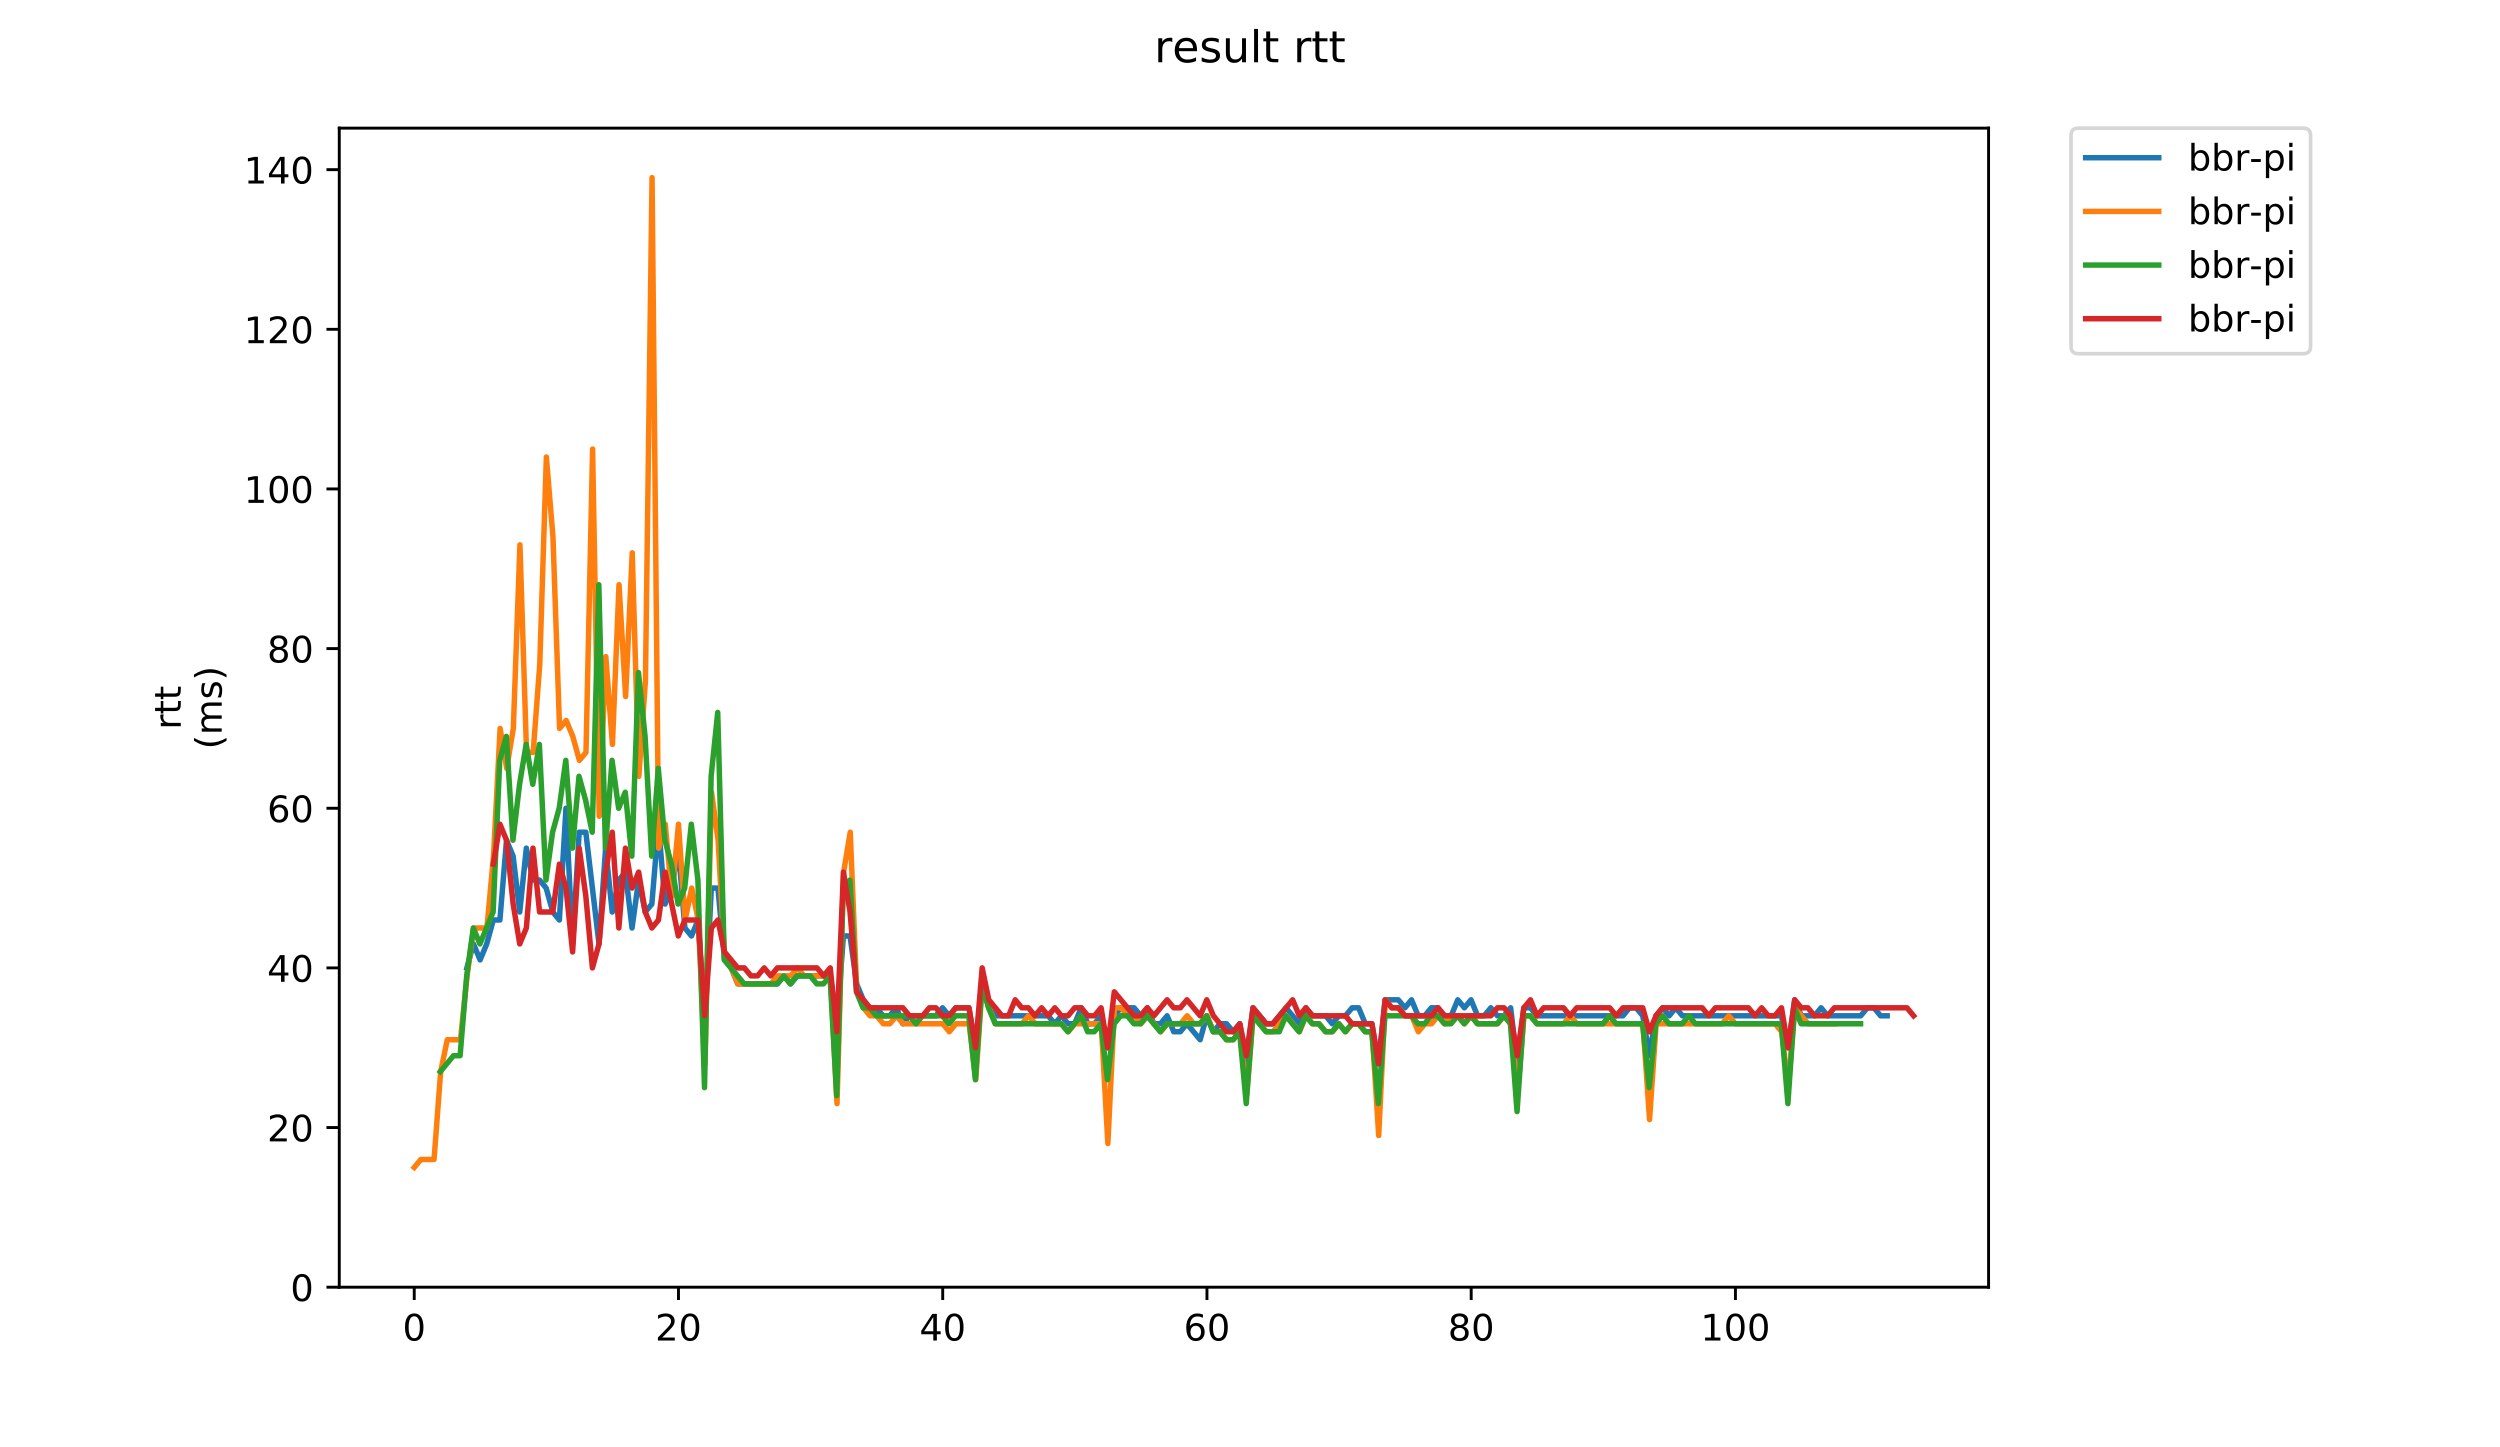 <?xml version="1.0" encoding="utf-8" standalone="no"?>
<!DOCTYPE svg PUBLIC "-//W3C//DTD SVG 1.1//EN"
  "http://www.w3.org/Graphics/SVG/1.1/DTD/svg11.dtd">
<!-- Created with matplotlib (https://matplotlib.org/) -->
<svg height="396pt" version="1.1" viewBox="0 0 684 396" width="684pt" xmlns="http://www.w3.org/2000/svg" xmlns:xlink="http://www.w3.org/1999/xlink">
 <defs>
  <style type="text/css">
*{stroke-linecap:butt;stroke-linejoin:round;}
  </style>
 </defs>
 <g id="figure_1">
  <g id="patch_1">
   <path d="M 0 396 
L 684 396 
L 684 0 
L 0 0 
z
" style="fill:#ffffff;"/>
  </g>
  <g id="axes_1">
   <g id="patch_2">
    <path d="M 92.824 352.174 
L 544.074 352.174 
L 544.074 35.062 
L 92.824 35.062 
z
" style="fill:#ffffff;"/>
   </g>
   <g id="matplotlib.axis_1">
    <g id="xtick_1">
     <g id="line2d_1">
      <defs>
       <path d="M 0 0 
L 0 3.5 
" id="m67b07794b4" style="stroke:#000000;stroke-width:0.8;"/>
      </defs>
      <g>
       <use style="stroke:#000000;stroke-width:0.8;" x="113.335" xlink:href="#m67b07794b4" y="352.174"/>
      </g>
     </g>
     <g id="text_1">
      <!-- 0 -->
      <defs>
       <path d="M 31.781 66.406 
Q 24.172 66.406 20.328 58.906 
Q 16.5 51.422 16.5 36.375 
Q 16.5 21.391 20.328 13.891 
Q 24.172 6.391 31.781 6.391 
Q 39.453 6.391 43.281 13.891 
Q 47.125 21.391 47.125 36.375 
Q 47.125 51.422 43.281 58.906 
Q 39.453 66.406 31.781 66.406 
z
M 31.781 74.219 
Q 44.047 74.219 50.516 64.516 
Q 56.984 54.828 56.984 36.375 
Q 56.984 17.969 50.516 8.266 
Q 44.047 -1.422 31.781 -1.422 
Q 19.531 -1.422 13.062 8.266 
Q 6.594 17.969 6.594 36.375 
Q 6.594 54.828 13.062 64.516 
Q 19.531 74.219 31.781 74.219 
z
" id="DejaVuSans-48"/>
      </defs>
      <g transform="translate(110.154 366.773)scale(0.1 -0.1)">
       <use xlink:href="#DejaVuSans-48"/>
      </g>
     </g>
    </g>
    <g id="xtick_2">
     <g id="line2d_2">
      <g>
       <use style="stroke:#000000;stroke-width:0.8;" x="185.631" xlink:href="#m67b07794b4" y="352.174"/>
      </g>
     </g>
     <g id="text_2">
      <!-- 20 -->
      <defs>
       <path d="M 19.188 8.297 
L 53.609 8.297 
L 53.609 0 
L 7.328 0 
L 7.328 8.297 
Q 12.938 14.109 22.625 23.891 
Q 32.328 33.688 34.812 36.531 
Q 39.547 41.844 41.422 45.531 
Q 43.312 49.219 43.312 52.781 
Q 43.312 58.594 39.234 62.25 
Q 35.156 65.922 28.609 65.922 
Q 23.969 65.922 18.812 64.312 
Q 13.672 62.703 7.812 59.422 
L 7.812 69.391 
Q 13.766 71.781 18.938 73 
Q 24.125 74.219 28.422 74.219 
Q 39.75 74.219 46.484 68.547 
Q 53.219 62.891 53.219 53.422 
Q 53.219 48.922 51.531 44.891 
Q 49.859 40.875 45.406 35.406 
Q 44.188 33.984 37.641 27.219 
Q 31.109 20.453 19.188 8.297 
z
" id="DejaVuSans-50"/>
      </defs>
      <g transform="translate(179.268 366.773)scale(0.1 -0.1)">
       <use xlink:href="#DejaVuSans-50"/>
       <use x="63.623" xlink:href="#DejaVuSans-48"/>
      </g>
     </g>
    </g>
    <g id="xtick_3">
     <g id="line2d_3">
      <g>
       <use style="stroke:#000000;stroke-width:0.8;" x="257.927" xlink:href="#m67b07794b4" y="352.174"/>
      </g>
     </g>
     <g id="text_3">
      <!-- 40 -->
      <defs>
       <path d="M 37.797 64.312 
L 12.891 25.391 
L 37.797 25.391 
z
M 35.203 72.906 
L 47.609 72.906 
L 47.609 25.391 
L 58.016 25.391 
L 58.016 17.188 
L 47.609 17.188 
L 47.609 0 
L 37.797 0 
L 37.797 17.188 
L 4.891 17.188 
L 4.891 26.703 
z
" id="DejaVuSans-52"/>
      </defs>
      <g transform="translate(251.564 366.773)scale(0.1 -0.1)">
       <use xlink:href="#DejaVuSans-52"/>
       <use x="63.623" xlink:href="#DejaVuSans-48"/>
      </g>
     </g>
    </g>
    <g id="xtick_4">
     <g id="line2d_4">
      <g>
       <use style="stroke:#000000;stroke-width:0.8;" x="330.222" xlink:href="#m67b07794b4" y="352.174"/>
      </g>
     </g>
     <g id="text_4">
      <!-- 60 -->
      <defs>
       <path d="M 33.016 40.375 
Q 26.375 40.375 22.484 35.828 
Q 18.609 31.297 18.609 23.391 
Q 18.609 15.531 22.484 10.953 
Q 26.375 6.391 33.016 6.391 
Q 39.656 6.391 43.531 10.953 
Q 47.406 15.531 47.406 23.391 
Q 47.406 31.297 43.531 35.828 
Q 39.656 40.375 33.016 40.375 
z
M 52.594 71.297 
L 52.594 62.312 
Q 48.875 64.062 45.094 64.984 
Q 41.312 65.922 37.594 65.922 
Q 27.828 65.922 22.672 59.328 
Q 17.531 52.734 16.797 39.406 
Q 19.672 43.656 24.016 45.922 
Q 28.375 48.188 33.594 48.188 
Q 44.578 48.188 50.953 41.516 
Q 57.328 34.859 57.328 23.391 
Q 57.328 12.156 50.688 5.359 
Q 44.047 -1.422 33.016 -1.422 
Q 20.359 -1.422 13.672 8.266 
Q 6.984 17.969 6.984 36.375 
Q 6.984 53.656 15.188 63.938 
Q 23.391 74.219 37.203 74.219 
Q 40.922 74.219 44.703 73.484 
Q 48.484 72.75 52.594 71.297 
z
" id="DejaVuSans-54"/>
      </defs>
      <g transform="translate(323.86 366.773)scale(0.1 -0.1)">
       <use xlink:href="#DejaVuSans-54"/>
       <use x="63.623" xlink:href="#DejaVuSans-48"/>
      </g>
     </g>
    </g>
    <g id="xtick_5">
     <g id="line2d_5">
      <g>
       <use style="stroke:#000000;stroke-width:0.8;" x="402.518" xlink:href="#m67b07794b4" y="352.174"/>
      </g>
     </g>
     <g id="text_5">
      <!-- 80 -->
      <defs>
       <path d="M 31.781 34.625 
Q 24.75 34.625 20.719 30.859 
Q 16.703 27.094 16.703 20.516 
Q 16.703 13.922 20.719 10.156 
Q 24.75 6.391 31.781 6.391 
Q 38.812 6.391 42.859 10.172 
Q 46.922 13.969 46.922 20.516 
Q 46.922 27.094 42.891 30.859 
Q 38.875 34.625 31.781 34.625 
z
M 21.922 38.812 
Q 15.578 40.375 12.031 44.719 
Q 8.5 49.078 8.5 55.328 
Q 8.5 64.062 14.719 69.141 
Q 20.953 74.219 31.781 74.219 
Q 42.672 74.219 48.875 69.141 
Q 55.078 64.062 55.078 55.328 
Q 55.078 49.078 51.531 44.719 
Q 48 40.375 41.703 38.812 
Q 48.828 37.156 52.797 32.312 
Q 56.781 27.484 56.781 20.516 
Q 56.781 9.906 50.312 4.234 
Q 43.844 -1.422 31.781 -1.422 
Q 19.734 -1.422 13.25 4.234 
Q 6.781 9.906 6.781 20.516 
Q 6.781 27.484 10.781 32.312 
Q 14.797 37.156 21.922 38.812 
z
M 18.312 54.391 
Q 18.312 48.734 21.844 45.562 
Q 25.391 42.391 31.781 42.391 
Q 38.141 42.391 41.719 45.562 
Q 45.312 48.734 45.312 54.391 
Q 45.312 60.062 41.719 63.234 
Q 38.141 66.406 31.781 66.406 
Q 25.391 66.406 21.844 63.234 
Q 18.312 60.062 18.312 54.391 
z
" id="DejaVuSans-56"/>
      </defs>
      <g transform="translate(396.155 366.773)scale(0.1 -0.1)">
       <use xlink:href="#DejaVuSans-56"/>
       <use x="63.623" xlink:href="#DejaVuSans-48"/>
      </g>
     </g>
    </g>
    <g id="xtick_6">
     <g id="line2d_6">
      <g>
       <use style="stroke:#000000;stroke-width:0.8;" x="474.814" xlink:href="#m67b07794b4" y="352.174"/>
      </g>
     </g>
     <g id="text_6">
      <!-- 100 -->
      <defs>
       <path d="M 12.406 8.297 
L 28.516 8.297 
L 28.516 63.922 
L 10.984 60.406 
L 10.984 69.391 
L 28.422 72.906 
L 38.281 72.906 
L 38.281 8.297 
L 54.391 8.297 
L 54.391 0 
L 12.406 0 
z
" id="DejaVuSans-49"/>
      </defs>
      <g transform="translate(465.27 366.773)scale(0.1 -0.1)">
       <use xlink:href="#DejaVuSans-49"/>
       <use x="63.623" xlink:href="#DejaVuSans-48"/>
       <use x="127.246" xlink:href="#DejaVuSans-48"/>
      </g>
     </g>
    </g>
   </g>
   <g id="matplotlib.axis_2">
    <g id="ytick_1">
     <g id="line2d_7">
      <defs>
       <path d="M 0 0 
L -3.5 0 
" id="mb4caa5640a" style="stroke:#000000;stroke-width:0.8;"/>
      </defs>
      <g>
       <use style="stroke:#000000;stroke-width:0.8;" x="92.824" xlink:href="#mb4caa5640a" y="352.174"/>
      </g>
     </g>
     <g id="text_7">
      <!-- 0 -->
      <g transform="translate(79.461 355.973)scale(0.1 -0.1)">
       <use xlink:href="#DejaVuSans-48"/>
      </g>
     </g>
    </g>
    <g id="ytick_2">
     <g id="line2d_8">
      <g>
       <use style="stroke:#000000;stroke-width:0.8;" x="92.824" xlink:href="#mb4caa5640a" y="308.495"/>
      </g>
     </g>
     <g id="text_8">
      <!-- 20 -->
      <g transform="translate(73.099 312.294)scale(0.1 -0.1)">
       <use xlink:href="#DejaVuSans-50"/>
       <use x="63.623" xlink:href="#DejaVuSans-48"/>
      </g>
     </g>
    </g>
    <g id="ytick_3">
     <g id="line2d_9">
      <g>
       <use style="stroke:#000000;stroke-width:0.8;" x="92.824" xlink:href="#mb4caa5640a" y="264.816"/>
      </g>
     </g>
     <g id="text_9">
      <!-- 40 -->
      <g transform="translate(73.099 268.615)scale(0.1 -0.1)">
       <use xlink:href="#DejaVuSans-52"/>
       <use x="63.623" xlink:href="#DejaVuSans-48"/>
      </g>
     </g>
    </g>
    <g id="ytick_4">
     <g id="line2d_10">
      <g>
       <use style="stroke:#000000;stroke-width:0.8;" x="92.824" xlink:href="#mb4caa5640a" y="221.136"/>
      </g>
     </g>
     <g id="text_10">
      <!-- 60 -->
      <g transform="translate(73.099 224.936)scale(0.1 -0.1)">
       <use xlink:href="#DejaVuSans-54"/>
       <use x="63.623" xlink:href="#DejaVuSans-48"/>
      </g>
     </g>
    </g>
    <g id="ytick_5">
     <g id="line2d_11">
      <g>
       <use style="stroke:#000000;stroke-width:0.8;" x="92.824" xlink:href="#mb4caa5640a" y="177.457"/>
      </g>
     </g>
     <g id="text_11">
      <!-- 80 -->
      <g transform="translate(73.099 181.256)scale(0.1 -0.1)">
       <use xlink:href="#DejaVuSans-56"/>
       <use x="63.623" xlink:href="#DejaVuSans-48"/>
      </g>
     </g>
    </g>
    <g id="ytick_6">
     <g id="line2d_12">
      <g>
       <use style="stroke:#000000;stroke-width:0.8;" x="92.824" xlink:href="#mb4caa5640a" y="133.778"/>
      </g>
     </g>
     <g id="text_12">
      <!-- 100 -->
      <g transform="translate(66.736 137.577)scale(0.1 -0.1)">
       <use xlink:href="#DejaVuSans-49"/>
       <use x="63.623" xlink:href="#DejaVuSans-48"/>
       <use x="127.246" xlink:href="#DejaVuSans-48"/>
      </g>
     </g>
    </g>
    <g id="ytick_7">
     <g id="line2d_13">
      <g>
       <use style="stroke:#000000;stroke-width:0.8;" x="92.824" xlink:href="#mb4caa5640a" y="90.098"/>
      </g>
     </g>
     <g id="text_13">
      <!-- 120 -->
      <g transform="translate(66.736 93.898)scale(0.1 -0.1)">
       <use xlink:href="#DejaVuSans-49"/>
       <use x="63.623" xlink:href="#DejaVuSans-50"/>
       <use x="127.246" xlink:href="#DejaVuSans-48"/>
      </g>
     </g>
    </g>
    <g id="ytick_8">
     <g id="line2d_14">
      <g>
       <use style="stroke:#000000;stroke-width:0.8;" x="92.824" xlink:href="#mb4caa5640a" y="46.419"/>
      </g>
     </g>
     <g id="text_14">
      <!-- 140 -->
      <g transform="translate(66.736 50.218)scale(0.1 -0.1)">
       <use xlink:href="#DejaVuSans-49"/>
       <use x="63.623" xlink:href="#DejaVuSans-52"/>
       <use x="127.246" xlink:href="#DejaVuSans-48"/>
      </g>
     </g>
    </g>
    <g id="text_15">
     <!-- rtt -->
     <defs>
      <path d="M 41.109 46.297 
Q 39.594 47.172 37.812 47.578 
Q 36.031 48 33.891 48 
Q 26.266 48 22.188 43.047 
Q 18.109 38.094 18.109 28.812 
L 18.109 0 
L 9.078 0 
L 9.078 54.688 
L 18.109 54.688 
L 18.109 46.188 
Q 20.953 51.172 25.484 53.578 
Q 30.031 56 36.531 56 
Q 37.453 56 38.578 55.875 
Q 39.703 55.766 41.062 55.516 
z
" id="DejaVuSans-114"/>
      <path d="M 18.312 70.219 
L 18.312 54.688 
L 36.812 54.688 
L 36.812 47.703 
L 18.312 47.703 
L 18.312 18.016 
Q 18.312 11.328 20.141 9.422 
Q 21.969 7.516 27.594 7.516 
L 36.812 7.516 
L 36.812 0 
L 27.594 0 
Q 17.188 0 13.234 3.875 
Q 9.281 7.766 9.281 18.016 
L 9.281 47.703 
L 2.688 47.703 
L 2.688 54.688 
L 9.281 54.688 
L 9.281 70.219 
z
" id="DejaVuSans-116"/>
     </defs>
     <g transform="translate(49.459 199.594)rotate(-90)scale(0.1 -0.1)">
      <use xlink:href="#DejaVuSans-114"/>
      <use x="41.113" xlink:href="#DejaVuSans-116"/>
      <use x="80.322" xlink:href="#DejaVuSans-116"/>
     </g>
     <!-- (ms) -->
     <defs>
      <path d="M 31 75.875 
Q 24.469 64.656 21.281 53.656 
Q 18.109 42.672 18.109 31.391 
Q 18.109 20.125 21.312 9.062 
Q 24.516 -2 31 -13.188 
L 23.188 -13.188 
Q 15.875 -1.703 12.234 9.375 
Q 8.594 20.453 8.594 31.391 
Q 8.594 42.281 12.203 53.312 
Q 15.828 64.359 23.188 75.875 
z
" id="DejaVuSans-40"/>
      <path d="M 52 44.188 
Q 55.375 50.25 60.062 53.125 
Q 64.75 56 71.094 56 
Q 79.641 56 84.281 50.016 
Q 88.922 44.047 88.922 33.016 
L 88.922 0 
L 79.891 0 
L 79.891 32.719 
Q 79.891 40.578 77.094 44.375 
Q 74.312 48.188 68.609 48.188 
Q 61.625 48.188 57.562 43.547 
Q 53.516 38.922 53.516 30.906 
L 53.516 0 
L 44.484 0 
L 44.484 32.719 
Q 44.484 40.625 41.703 44.406 
Q 38.922 48.188 33.109 48.188 
Q 26.219 48.188 22.156 43.531 
Q 18.109 38.875 18.109 30.906 
L 18.109 0 
L 9.078 0 
L 9.078 54.688 
L 18.109 54.688 
L 18.109 46.188 
Q 21.188 51.219 25.484 53.609 
Q 29.781 56 35.688 56 
Q 41.656 56 45.828 52.969 
Q 50 49.953 52 44.188 
z
" id="DejaVuSans-109"/>
      <path d="M 44.281 53.078 
L 44.281 44.578 
Q 40.484 46.531 36.375 47.5 
Q 32.281 48.484 27.875 48.484 
Q 21.188 48.484 17.844 46.438 
Q 14.5 44.391 14.5 40.281 
Q 14.5 37.156 16.891 35.375 
Q 19.281 33.594 26.516 31.984 
L 29.594 31.297 
Q 39.156 29.25 43.188 25.516 
Q 47.219 21.781 47.219 15.094 
Q 47.219 7.469 41.188 3.016 
Q 35.156 -1.422 24.609 -1.422 
Q 20.219 -1.422 15.453 -0.562 
Q 10.688 0.297 5.422 2 
L 5.422 11.281 
Q 10.406 8.688 15.234 7.391 
Q 20.062 6.109 24.812 6.109 
Q 31.156 6.109 34.562 8.281 
Q 37.984 10.453 37.984 14.406 
Q 37.984 18.062 35.516 20.016 
Q 33.062 21.969 24.703 23.781 
L 21.578 24.516 
Q 13.234 26.266 9.516 29.906 
Q 5.812 33.547 5.812 39.891 
Q 5.812 47.609 11.281 51.797 
Q 16.75 56 26.812 56 
Q 31.781 56 36.172 55.266 
Q 40.578 54.547 44.281 53.078 
z
" id="DejaVuSans-115"/>
      <path d="M 8.016 75.875 
L 15.828 75.875 
Q 23.141 64.359 26.781 53.312 
Q 30.422 42.281 30.422 31.391 
Q 30.422 20.453 26.781 9.375 
Q 23.141 -1.703 15.828 -13.188 
L 8.016 -13.188 
Q 14.5 -2 17.703 9.062 
Q 20.906 20.125 20.906 31.391 
Q 20.906 42.672 17.703 53.656 
Q 14.5 64.656 8.016 75.875 
z
" id="DejaVuSans-41"/>
     </defs>
     <g transform="translate(60.657 204.995)rotate(-90)scale(0.1 -0.1)">
      <use xlink:href="#DejaVuSans-40"/>
      <use x="39.014" xlink:href="#DejaVuSans-109"/>
      <use x="136.426" xlink:href="#DejaVuSans-115"/>
      <use x="188.525" xlink:href="#DejaVuSans-41"/>
     </g>
    </g>
   </g>
   <g id="line2d_15">
    <path clip-path="url(#pe3204f6ca8)" d="M 127.74 264.816 
L 129.548 258.264 
L 131.355 262.632 
L 133.162 258.264 
L 134.97 251.712 
L 136.777 251.712 
L 138.585 229.872 
L 140.392 234.24 
L 142.199 249.528 
L 144.007 232.056 
L 145.814 240.792 
L 147.621 240.792 
L 149.429 242.976 
L 151.236 249.528 
L 153.044 251.712 
L 154.851 221.136 
L 156.658 258.264 
L 158.466 227.688 
L 160.273 227.688 
L 163.888 258.264 
L 165.695 232.056 
L 167.503 249.528 
L 169.31 240.792 
L 171.118 238.608 
L 172.925 253.896 
L 174.732 240.792 
L 176.54 249.528 
L 178.347 247.344 
L 180.155 225.504 
L 181.962 247.344 
L 183.769 242.976 
L 185.577 232.056 
L 187.384 253.896 
L 189.191 256.08 
L 190.999 251.712 
L 192.806 280.103 
L 194.614 242.976 
L 196.421 242.976 
L 198.228 262.632 
L 200.036 264.816 
L 201.843 269.184 
L 212.688 269.184 
L 214.495 267 
L 216.302 269.184 
L 218.11 267 
L 227.147 267 
L 228.954 280.103 
L 230.761 256.08 
L 232.569 256.08 
L 234.376 269.184 
L 236.184 273.551 
L 237.991 275.735 
L 239.798 275.735 
L 241.606 277.919 
L 243.413 277.919 
L 245.221 275.735 
L 247.028 280.103 
L 248.835 277.919 
L 256.065 277.919 
L 257.872 275.735 
L 259.68 277.919 
L 261.487 275.735 
L 265.102 275.735 
L 266.909 286.655 
L 268.717 269.184 
L 270.524 275.735 
L 272.332 277.919 
L 286.791 277.919 
L 288.598 280.103 
L 290.405 277.919 
L 292.213 280.103 
L 294.02 280.103 
L 295.828 275.735 
L 297.635 280.103 
L 299.442 280.103 
L 301.25 277.919 
L 303.057 286.655 
L 304.865 277.919 
L 306.672 275.735 
L 310.287 275.735 
L 312.094 277.919 
L 313.902 275.735 
L 315.709 280.103 
L 317.516 280.103 
L 319.324 277.919 
L 321.131 282.287 
L 322.938 282.287 
L 324.746 280.103 
L 328.361 284.471 
L 330.168 277.919 
L 331.975 282.287 
L 333.783 280.103 
L 335.59 280.103 
L 337.398 282.287 
L 339.205 280.103 
L 341.012 291.023 
L 342.82 275.735 
L 346.435 280.103 
L 348.242 280.103 
L 351.857 275.735 
L 355.472 280.103 
L 357.279 275.735 
L 359.086 277.919 
L 362.701 277.919 
L 364.508 280.103 
L 366.316 277.919 
L 368.123 277.919 
L 369.931 275.735 
L 371.738 275.735 
L 373.545 280.103 
L 375.353 280.103 
L 377.16 291.023 
L 378.968 273.551 
L 382.582 273.551 
L 384.39 275.735 
L 386.197 273.551 
L 388.005 277.919 
L 389.812 277.919 
L 391.619 275.735 
L 393.427 275.735 
L 395.234 277.919 
L 397.042 277.919 
L 398.849 273.551 
L 400.656 275.735 
L 402.464 273.551 
L 404.271 277.919 
L 406.078 277.919 
L 407.886 275.735 
L 409.693 277.919 
L 411.501 277.919 
L 413.308 275.735 
L 415.115 291.023 
L 416.923 275.735 
L 418.73 275.735 
L 420.538 277.919 
L 444.034 277.919 
L 445.841 275.735 
L 447.648 275.735 
L 449.456 277.919 
L 451.263 288.839 
L 453.071 277.919 
L 454.878 275.735 
L 456.685 277.919 
L 458.493 275.735 
L 460.3 277.919 
L 487.411 277.919 
L 489.218 286.655 
L 491.026 273.551 
L 492.833 277.919 
L 496.448 277.919 
L 498.255 275.735 
L 500.063 277.919 
L 509.1 277.919 
L 510.907 275.735 
L 512.715 275.735 
L 514.522 277.919 
L 516.329 277.919 
L 516.329 277.919 
" style="fill:none;stroke:#1f77b4;stroke-linecap:square;stroke-width:1.5;"/>
   </g>
   <g id="line2d_16">
    <path clip-path="url(#pe3204f6ca8)" d="M 113.335 319.415 
L 115.143 317.231 
L 118.757 317.231 
L 120.565 293.207 
L 122.372 284.471 
L 125.987 284.471 
L 127.794 267 
L 129.602 253.896 
L 133.217 253.896 
L 135.024 234.24 
L 136.831 199.297 
L 138.639 210.216 
L 140.446 199.297 
L 142.254 149.065 
L 144.061 205.849 
L 145.868 205.849 
L 147.676 181.825 
L 149.483 125.042 
L 151.29 146.881 
L 153.098 199.297 
L 154.905 197.113 
L 156.713 201.481 
L 158.52 208.032 
L 160.327 205.849 
L 162.135 122.858 
L 163.942 223.32 
L 165.75 179.641 
L 167.557 203.665 
L 169.364 159.985 
L 171.172 190.561 
L 172.979 151.249 
L 174.787 212.4 
L 176.594 186.193 
L 178.401 48.603 
L 180.209 232.056 
L 182.016 225.504 
L 183.824 245.16 
L 185.631 225.504 
L 187.438 251.712 
L 189.246 242.976 
L 191.053 251.712 
L 192.86 291.023 
L 194.668 216.768 
L 196.475 229.872 
L 198.283 262.632 
L 200.09 264.816 
L 201.897 269.184 
L 210.934 269.184 
L 212.742 267 
L 216.357 267 
L 218.164 264.816 
L 219.971 267 
L 227.201 267 
L 229.008 301.943 
L 230.816 238.608 
L 232.623 227.688 
L 234.431 271.367 
L 236.238 275.735 
L 238.045 277.919 
L 239.853 277.919 
L 241.66 280.103 
L 243.467 280.103 
L 245.275 277.919 
L 247.082 280.103 
L 257.927 280.103 
L 259.734 282.287 
L 261.541 280.103 
L 265.156 280.103 
L 266.964 295.391 
L 268.771 269.184 
L 270.578 275.735 
L 272.386 280.103 
L 279.615 280.103 
L 281.423 277.919 
L 283.23 280.103 
L 290.46 280.103 
L 292.267 282.287 
L 294.074 280.103 
L 301.304 280.103 
L 303.111 312.863 
L 304.919 275.735 
L 306.726 275.735 
L 308.534 277.919 
L 310.341 277.919 
L 312.148 280.103 
L 313.956 277.919 
L 317.571 282.287 
L 319.378 280.103 
L 322.993 280.103 
L 324.8 277.919 
L 326.607 280.103 
L 328.415 280.103 
L 330.222 277.919 
L 332.03 282.287 
L 333.837 282.287 
L 335.644 284.471 
L 337.452 284.471 
L 339.259 282.287 
L 341.067 299.759 
L 342.874 277.919 
L 346.489 282.287 
L 348.296 282.287 
L 351.911 277.919 
L 355.526 282.287 
L 357.333 277.919 
L 359.141 280.103 
L 360.948 280.103 
L 362.755 282.287 
L 364.563 282.287 
L 366.37 280.103 
L 368.177 282.287 
L 369.985 280.103 
L 371.792 280.103 
L 373.6 282.287 
L 375.407 282.287 
L 377.214 310.679 
L 379.022 273.551 
L 380.829 275.735 
L 382.637 275.735 
L 384.444 277.919 
L 386.251 277.919 
L 388.059 282.287 
L 389.866 280.103 
L 391.674 280.103 
L 393.481 277.919 
L 395.288 280.103 
L 397.096 277.919 
L 398.903 277.919 
L 400.711 280.103 
L 402.518 277.919 
L 404.325 280.103 
L 409.747 280.103 
L 411.555 277.919 
L 413.362 280.103 
L 415.17 299.759 
L 416.977 277.919 
L 418.784 277.919 
L 420.592 280.103 
L 427.821 280.103 
L 429.629 277.919 
L 431.436 280.103 
L 449.51 280.103 
L 451.317 306.311 
L 453.125 280.103 
L 471.199 280.103 
L 473.006 277.919 
L 474.814 280.103 
L 485.658 280.103 
L 487.465 282.287 
L 489.273 297.575 
L 491.08 275.735 
L 494.695 280.103 
L 501.924 280.103 
L 501.924 280.103 
" style="fill:none;stroke:#ff7f0e;stroke-linecap:square;stroke-width:1.5;"/>
   </g>
   <g id="line2d_17">
    <path clip-path="url(#pe3204f6ca8)" d="M 120.46 293.207 
L 124.075 288.839 
L 125.882 288.839 
L 127.69 267 
L 129.497 253.896 
L 131.304 258.264 
L 134.919 249.528 
L 136.727 208.032 
L 138.534 201.481 
L 140.341 229.872 
L 142.149 214.584 
L 143.956 203.665 
L 145.763 214.584 
L 147.571 203.665 
L 149.378 240.792 
L 151.186 227.688 
L 152.993 221.136 
L 154.8 208.032 
L 156.608 232.056 
L 158.415 212.4 
L 160.223 218.952 
L 162.03 227.688 
L 163.837 159.985 
L 165.645 232.056 
L 167.452 208.032 
L 169.26 221.136 
L 171.067 216.768 
L 172.874 234.24 
L 174.682 184.009 
L 176.489 201.481 
L 178.297 234.24 
L 180.104 210.216 
L 181.911 229.872 
L 183.719 236.424 
L 185.526 247.344 
L 187.333 242.976 
L 189.141 225.504 
L 190.948 240.792 
L 192.756 297.575 
L 194.563 212.4 
L 196.37 194.929 
L 198.178 262.632 
L 203.6 269.184 
L 212.637 269.184 
L 214.444 267 
L 216.252 269.184 
L 218.059 267 
L 221.674 267 
L 223.481 269.184 
L 225.289 269.184 
L 227.096 267 
L 228.904 299.759 
L 230.711 242.976 
L 232.518 240.792 
L 234.326 271.367 
L 236.133 275.735 
L 237.94 275.735 
L 239.748 277.919 
L 248.785 277.919 
L 250.592 280.103 
L 252.4 277.919 
L 257.822 277.919 
L 259.629 280.103 
L 261.437 277.919 
L 265.051 277.919 
L 266.859 295.391 
L 268.666 269.184 
L 270.474 275.735 
L 272.281 280.103 
L 290.355 280.103 
L 292.162 282.287 
L 295.777 277.919 
L 297.584 282.287 
L 299.392 282.287 
L 301.199 280.103 
L 303.007 295.391 
L 304.814 280.103 
L 306.621 277.919 
L 308.429 277.919 
L 310.236 280.103 
L 312.044 280.103 
L 313.851 277.919 
L 317.466 282.287 
L 319.273 280.103 
L 328.31 280.103 
L 330.117 277.919 
L 331.925 282.287 
L 333.732 282.287 
L 335.54 284.471 
L 337.347 284.471 
L 339.154 282.287 
L 340.962 301.943 
L 342.769 277.919 
L 346.384 282.287 
L 349.999 282.287 
L 351.806 277.919 
L 355.421 282.287 
L 357.228 277.919 
L 359.036 280.103 
L 360.843 280.103 
L 362.65 282.287 
L 364.458 282.287 
L 366.265 280.103 
L 368.073 282.287 
L 369.88 280.103 
L 371.687 280.103 
L 373.495 282.287 
L 375.302 282.287 
L 377.11 301.943 
L 378.917 277.919 
L 386.147 277.919 
L 387.954 280.103 
L 389.761 280.103 
L 391.569 277.919 
L 393.376 277.919 
L 395.184 280.103 
L 396.991 280.103 
L 398.798 277.919 
L 400.606 280.103 
L 402.413 277.919 
L 404.22 280.103 
L 409.643 280.103 
L 411.45 277.919 
L 413.257 280.103 
L 415.065 304.127 
L 416.872 277.919 
L 418.68 277.919 
L 420.487 280.103 
L 438.561 280.103 
L 440.368 277.919 
L 442.176 280.103 
L 449.405 280.103 
L 451.213 297.575 
L 453.02 280.103 
L 454.827 277.919 
L 456.635 280.103 
L 460.25 280.103 
L 462.057 277.919 
L 463.864 280.103 
L 487.36 280.103 
L 489.168 301.943 
L 490.975 275.735 
L 492.783 280.103 
L 509.049 280.103 
L 509.049 280.103 
" style="fill:none;stroke:#2ca02c;stroke-linecap:square;stroke-width:1.5;"/>
   </g>
   <g id="line2d_18">
    <path clip-path="url(#pe3204f6ca8)" d="M 134.973 236.424 
L 136.781 225.504 
L 138.588 229.872 
L 140.396 247.344 
L 142.203 258.264 
L 144.01 253.896 
L 145.818 232.056 
L 147.625 249.528 
L 151.24 249.528 
L 153.047 236.424 
L 154.855 242.976 
L 156.662 260.448 
L 158.469 232.056 
L 160.277 245.16 
L 162.084 264.816 
L 163.892 258.264 
L 165.699 238.608 
L 167.506 227.688 
L 169.314 253.896 
L 171.121 232.056 
L 172.929 242.976 
L 174.736 238.608 
L 176.543 249.528 
L 178.351 253.896 
L 180.158 251.712 
L 181.966 238.608 
L 185.58 256.08 
L 187.388 251.712 
L 191.002 251.712 
L 192.81 277.919 
L 194.617 253.896 
L 196.425 251.712 
L 198.232 260.448 
L 201.847 264.816 
L 203.654 264.816 
L 205.462 267 
L 207.269 267 
L 209.076 264.816 
L 210.884 267 
L 212.691 264.816 
L 223.536 264.816 
L 225.343 267 
L 227.15 264.816 
L 228.958 282.287 
L 230.765 238.608 
L 232.573 249.528 
L 234.38 271.367 
L 237.995 275.735 
L 247.032 275.735 
L 248.839 277.919 
L 252.454 277.919 
L 254.261 275.735 
L 256.069 275.735 
L 257.876 277.919 
L 259.683 277.919 
L 261.491 275.735 
L 265.106 275.735 
L 266.913 286.655 
L 268.72 264.816 
L 270.528 273.551 
L 274.143 277.919 
L 275.95 277.919 
L 277.757 273.551 
L 279.565 275.735 
L 281.372 275.735 
L 283.179 277.919 
L 284.987 275.735 
L 286.794 277.919 
L 288.602 275.735 
L 290.409 277.919 
L 292.216 277.919 
L 294.024 275.735 
L 295.831 275.735 
L 297.639 277.919 
L 299.446 277.919 
L 301.253 275.735 
L 303.061 286.655 
L 304.868 271.367 
L 310.29 277.919 
L 312.098 277.919 
L 313.905 275.735 
L 315.713 277.919 
L 319.327 273.551 
L 321.135 275.735 
L 322.942 275.735 
L 324.749 273.551 
L 328.364 277.919 
L 330.172 273.551 
L 331.979 277.919 
L 335.594 282.287 
L 337.401 282.287 
L 339.209 280.103 
L 341.016 288.839 
L 342.823 275.735 
L 346.438 280.103 
L 348.246 280.103 
L 353.668 273.551 
L 355.475 277.919 
L 357.283 275.735 
L 359.09 277.919 
L 368.127 277.919 
L 369.934 280.103 
L 375.356 280.103 
L 377.164 291.023 
L 378.971 273.551 
L 380.779 275.735 
L 382.586 275.735 
L 384.393 277.919 
L 391.623 277.919 
L 393.43 275.735 
L 395.238 277.919 
L 407.889 277.919 
L 409.697 275.735 
L 411.504 275.735 
L 413.312 277.919 
L 415.119 288.839 
L 416.926 275.735 
L 418.734 273.551 
L 420.541 277.919 
L 422.349 275.735 
L 427.771 275.735 
L 429.578 277.919 
L 431.386 275.735 
L 440.423 275.735 
L 442.23 277.919 
L 444.037 275.735 
L 449.459 275.735 
L 451.267 282.287 
L 453.074 277.919 
L 454.882 275.735 
L 465.726 275.735 
L 467.533 277.919 
L 469.341 275.735 
L 478.378 275.735 
L 480.185 277.919 
L 481.993 275.735 
L 483.8 277.919 
L 485.607 277.919 
L 487.415 275.735 
L 489.222 286.655 
L 491.029 273.551 
L 492.837 275.735 
L 494.644 275.735 
L 496.452 277.919 
L 500.066 277.919 
L 501.874 275.735 
L 521.755 275.735 
L 523.563 277.919 
L 523.563 277.919 
" style="fill:none;stroke:#d62728;stroke-linecap:square;stroke-width:1.5;"/>
   </g>
   <g id="patch_3">
    <path d="M 92.824 352.174 
L 92.824 35.062 
" style="fill:none;stroke:#000000;stroke-linecap:square;stroke-linejoin:miter;stroke-width:0.8;"/>
   </g>
   <g id="patch_4">
    <path d="M 544.074 352.174 
L 544.074 35.062 
" style="fill:none;stroke:#000000;stroke-linecap:square;stroke-linejoin:miter;stroke-width:0.8;"/>
   </g>
   <g id="patch_5">
    <path d="M 92.824 352.174 
L 544.074 352.174 
" style="fill:none;stroke:#000000;stroke-linecap:square;stroke-linejoin:miter;stroke-width:0.8;"/>
   </g>
   <g id="patch_6">
    <path d="M 92.824 35.062 
L 544.074 35.062 
" style="fill:none;stroke:#000000;stroke-linecap:square;stroke-linejoin:miter;stroke-width:0.8;"/>
   </g>
   <g id="legend_1">
    <g id="patch_7">
     <path d="M 568.636 96.775 
L 630.169 96.775 
Q 632.169 96.775 632.169 94.775 
L 632.169 37.062 
Q 632.169 35.062 630.169 35.062 
L 568.636 35.062 
Q 566.636 35.062 566.636 37.062 
L 566.636 94.775 
Q 566.636 96.775 568.636 96.775 
z
" style="fill:#ffffff;opacity:0.8;stroke:#cccccc;stroke-linejoin:miter;"/>
    </g>
    <g id="line2d_19">
     <path d="M 570.636 43.161 
L 590.636 43.161 
" style="fill:none;stroke:#1f77b4;stroke-linecap:square;stroke-width:1.5;"/>
    </g>
    <g id="line2d_20"/>
    <g id="text_16">
     <!-- bbr-pi -->
     <defs>
      <path d="M 48.688 27.297 
Q 48.688 37.203 44.609 42.844 
Q 40.531 48.484 33.406 48.484 
Q 26.266 48.484 22.188 42.844 
Q 18.109 37.203 18.109 27.297 
Q 18.109 17.391 22.188 11.75 
Q 26.266 6.109 33.406 6.109 
Q 40.531 6.109 44.609 11.75 
Q 48.688 17.391 48.688 27.297 
z
M 18.109 46.391 
Q 20.953 51.266 25.266 53.625 
Q 29.594 56 35.594 56 
Q 45.562 56 51.781 48.094 
Q 58.016 40.188 58.016 27.297 
Q 58.016 14.406 51.781 6.484 
Q 45.562 -1.422 35.594 -1.422 
Q 29.594 -1.422 25.266 0.953 
Q 20.953 3.328 18.109 8.203 
L 18.109 0 
L 9.078 0 
L 9.078 75.984 
L 18.109 75.984 
z
" id="DejaVuSans-98"/>
      <path d="M 4.891 31.391 
L 31.203 31.391 
L 31.203 23.391 
L 4.891 23.391 
z
" id="DejaVuSans-45"/>
      <path d="M 18.109 8.203 
L 18.109 -20.797 
L 9.078 -20.797 
L 9.078 54.688 
L 18.109 54.688 
L 18.109 46.391 
Q 20.953 51.266 25.266 53.625 
Q 29.594 56 35.594 56 
Q 45.562 56 51.781 48.094 
Q 58.016 40.188 58.016 27.297 
Q 58.016 14.406 51.781 6.484 
Q 45.562 -1.422 35.594 -1.422 
Q 29.594 -1.422 25.266 0.953 
Q 20.953 3.328 18.109 8.203 
z
M 48.688 27.297 
Q 48.688 37.203 44.609 42.844 
Q 40.531 48.484 33.406 48.484 
Q 26.266 48.484 22.188 42.844 
Q 18.109 37.203 18.109 27.297 
Q 18.109 17.391 22.188 11.75 
Q 26.266 6.109 33.406 6.109 
Q 40.531 6.109 44.609 11.75 
Q 48.688 17.391 48.688 27.297 
z
" id="DejaVuSans-112"/>
      <path d="M 9.422 54.688 
L 18.406 54.688 
L 18.406 0 
L 9.422 0 
z
M 9.422 75.984 
L 18.406 75.984 
L 18.406 64.594 
L 9.422 64.594 
z
" id="DejaVuSans-105"/>
     </defs>
     <g transform="translate(598.636 46.661)scale(0.1 -0.1)">
      <use xlink:href="#DejaVuSans-98"/>
      <use x="63.477" xlink:href="#DejaVuSans-98"/>
      <use x="126.953" xlink:href="#DejaVuSans-114"/>
      <use x="167.973" xlink:href="#DejaVuSans-45"/>
      <use x="204.057" xlink:href="#DejaVuSans-112"/>
      <use x="267.533" xlink:href="#DejaVuSans-105"/>
     </g>
    </g>
    <g id="line2d_21">
     <path d="M 570.636 57.839 
L 590.636 57.839 
" style="fill:none;stroke:#ff7f0e;stroke-linecap:square;stroke-width:1.5;"/>
    </g>
    <g id="line2d_22"/>
    <g id="text_17">
     <!-- bbr-pi -->
     <g transform="translate(598.636 61.339)scale(0.1 -0.1)">
      <use xlink:href="#DejaVuSans-98"/>
      <use x="63.477" xlink:href="#DejaVuSans-98"/>
      <use x="126.953" xlink:href="#DejaVuSans-114"/>
      <use x="167.973" xlink:href="#DejaVuSans-45"/>
      <use x="204.057" xlink:href="#DejaVuSans-112"/>
      <use x="267.533" xlink:href="#DejaVuSans-105"/>
     </g>
    </g>
    <g id="line2d_23">
     <path d="M 570.636 72.517 
L 590.636 72.517 
" style="fill:none;stroke:#2ca02c;stroke-linecap:square;stroke-width:1.5;"/>
    </g>
    <g id="line2d_24"/>
    <g id="text_18">
     <!-- bbr-pi -->
     <g transform="translate(598.636 76.017)scale(0.1 -0.1)">
      <use xlink:href="#DejaVuSans-98"/>
      <use x="63.477" xlink:href="#DejaVuSans-98"/>
      <use x="126.953" xlink:href="#DejaVuSans-114"/>
      <use x="167.973" xlink:href="#DejaVuSans-45"/>
      <use x="204.057" xlink:href="#DejaVuSans-112"/>
      <use x="267.533" xlink:href="#DejaVuSans-105"/>
     </g>
    </g>
    <g id="line2d_25">
     <path d="M 570.636 87.195 
L 590.636 87.195 
" style="fill:none;stroke:#d62728;stroke-linecap:square;stroke-width:1.5;"/>
    </g>
    <g id="line2d_26"/>
    <g id="text_19">
     <!-- bbr-pi -->
     <g transform="translate(598.636 90.695)scale(0.1 -0.1)">
      <use xlink:href="#DejaVuSans-98"/>
      <use x="63.477" xlink:href="#DejaVuSans-98"/>
      <use x="126.953" xlink:href="#DejaVuSans-114"/>
      <use x="167.973" xlink:href="#DejaVuSans-45"/>
      <use x="204.057" xlink:href="#DejaVuSans-112"/>
      <use x="267.533" xlink:href="#DejaVuSans-105"/>
     </g>
    </g>
   </g>
  </g>
  <g id="text_20">
   <!-- result rtt -->
   <defs>
    <path d="M 56.203 29.594 
L 56.203 25.203 
L 14.891 25.203 
Q 15.484 15.922 20.484 11.062 
Q 25.484 6.203 34.422 6.203 
Q 39.594 6.203 44.453 7.469 
Q 49.312 8.734 54.109 11.281 
L 54.109 2.781 
Q 49.266 0.734 44.188 -0.344 
Q 39.109 -1.422 33.891 -1.422 
Q 20.797 -1.422 13.156 6.188 
Q 5.516 13.812 5.516 26.812 
Q 5.516 40.234 12.766 48.109 
Q 20.016 56 32.328 56 
Q 43.359 56 49.781 48.891 
Q 56.203 41.797 56.203 29.594 
z
M 47.219 32.234 
Q 47.125 39.594 43.094 43.984 
Q 39.062 48.391 32.422 48.391 
Q 24.906 48.391 20.391 44.141 
Q 15.875 39.891 15.188 32.172 
z
" id="DejaVuSans-101"/>
    <path d="M 8.5 21.578 
L 8.5 54.688 
L 17.484 54.688 
L 17.484 21.922 
Q 17.484 14.156 20.5 10.266 
Q 23.531 6.391 29.594 6.391 
Q 36.859 6.391 41.078 11.031 
Q 45.312 15.672 45.312 23.688 
L 45.312 54.688 
L 54.297 54.688 
L 54.297 0 
L 45.312 0 
L 45.312 8.406 
Q 42.047 3.422 37.719 1 
Q 33.406 -1.422 27.688 -1.422 
Q 18.266 -1.422 13.375 4.438 
Q 8.5 10.297 8.5 21.578 
z
M 31.109 56 
z
" id="DejaVuSans-117"/>
    <path d="M 9.422 75.984 
L 18.406 75.984 
L 18.406 0 
L 9.422 0 
z
" id="DejaVuSans-108"/>
    <path id="DejaVuSans-32"/>
   </defs>
   <g transform="translate(315.818 17.038)scale(0.12 -0.12)">
    <use xlink:href="#DejaVuSans-114"/>
    <use x="41.082" xlink:href="#DejaVuSans-101"/>
    <use x="102.605" xlink:href="#DejaVuSans-115"/>
    <use x="154.705" xlink:href="#DejaVuSans-117"/>
    <use x="218.084" xlink:href="#DejaVuSans-108"/>
    <use x="245.867" xlink:href="#DejaVuSans-116"/>
    <use x="285.076" xlink:href="#DejaVuSans-32"/>
    <use x="316.863" xlink:href="#DejaVuSans-114"/>
    <use x="357.977" xlink:href="#DejaVuSans-116"/>
    <use x="397.186" xlink:href="#DejaVuSans-116"/>
   </g>
  </g>
 </g>
 <defs>
  <clipPath id="pe3204f6ca8">
   <rect height="317.112" width="451.25" x="92.824" y="35.062"/>
  </clipPath>
 </defs>
</svg>
